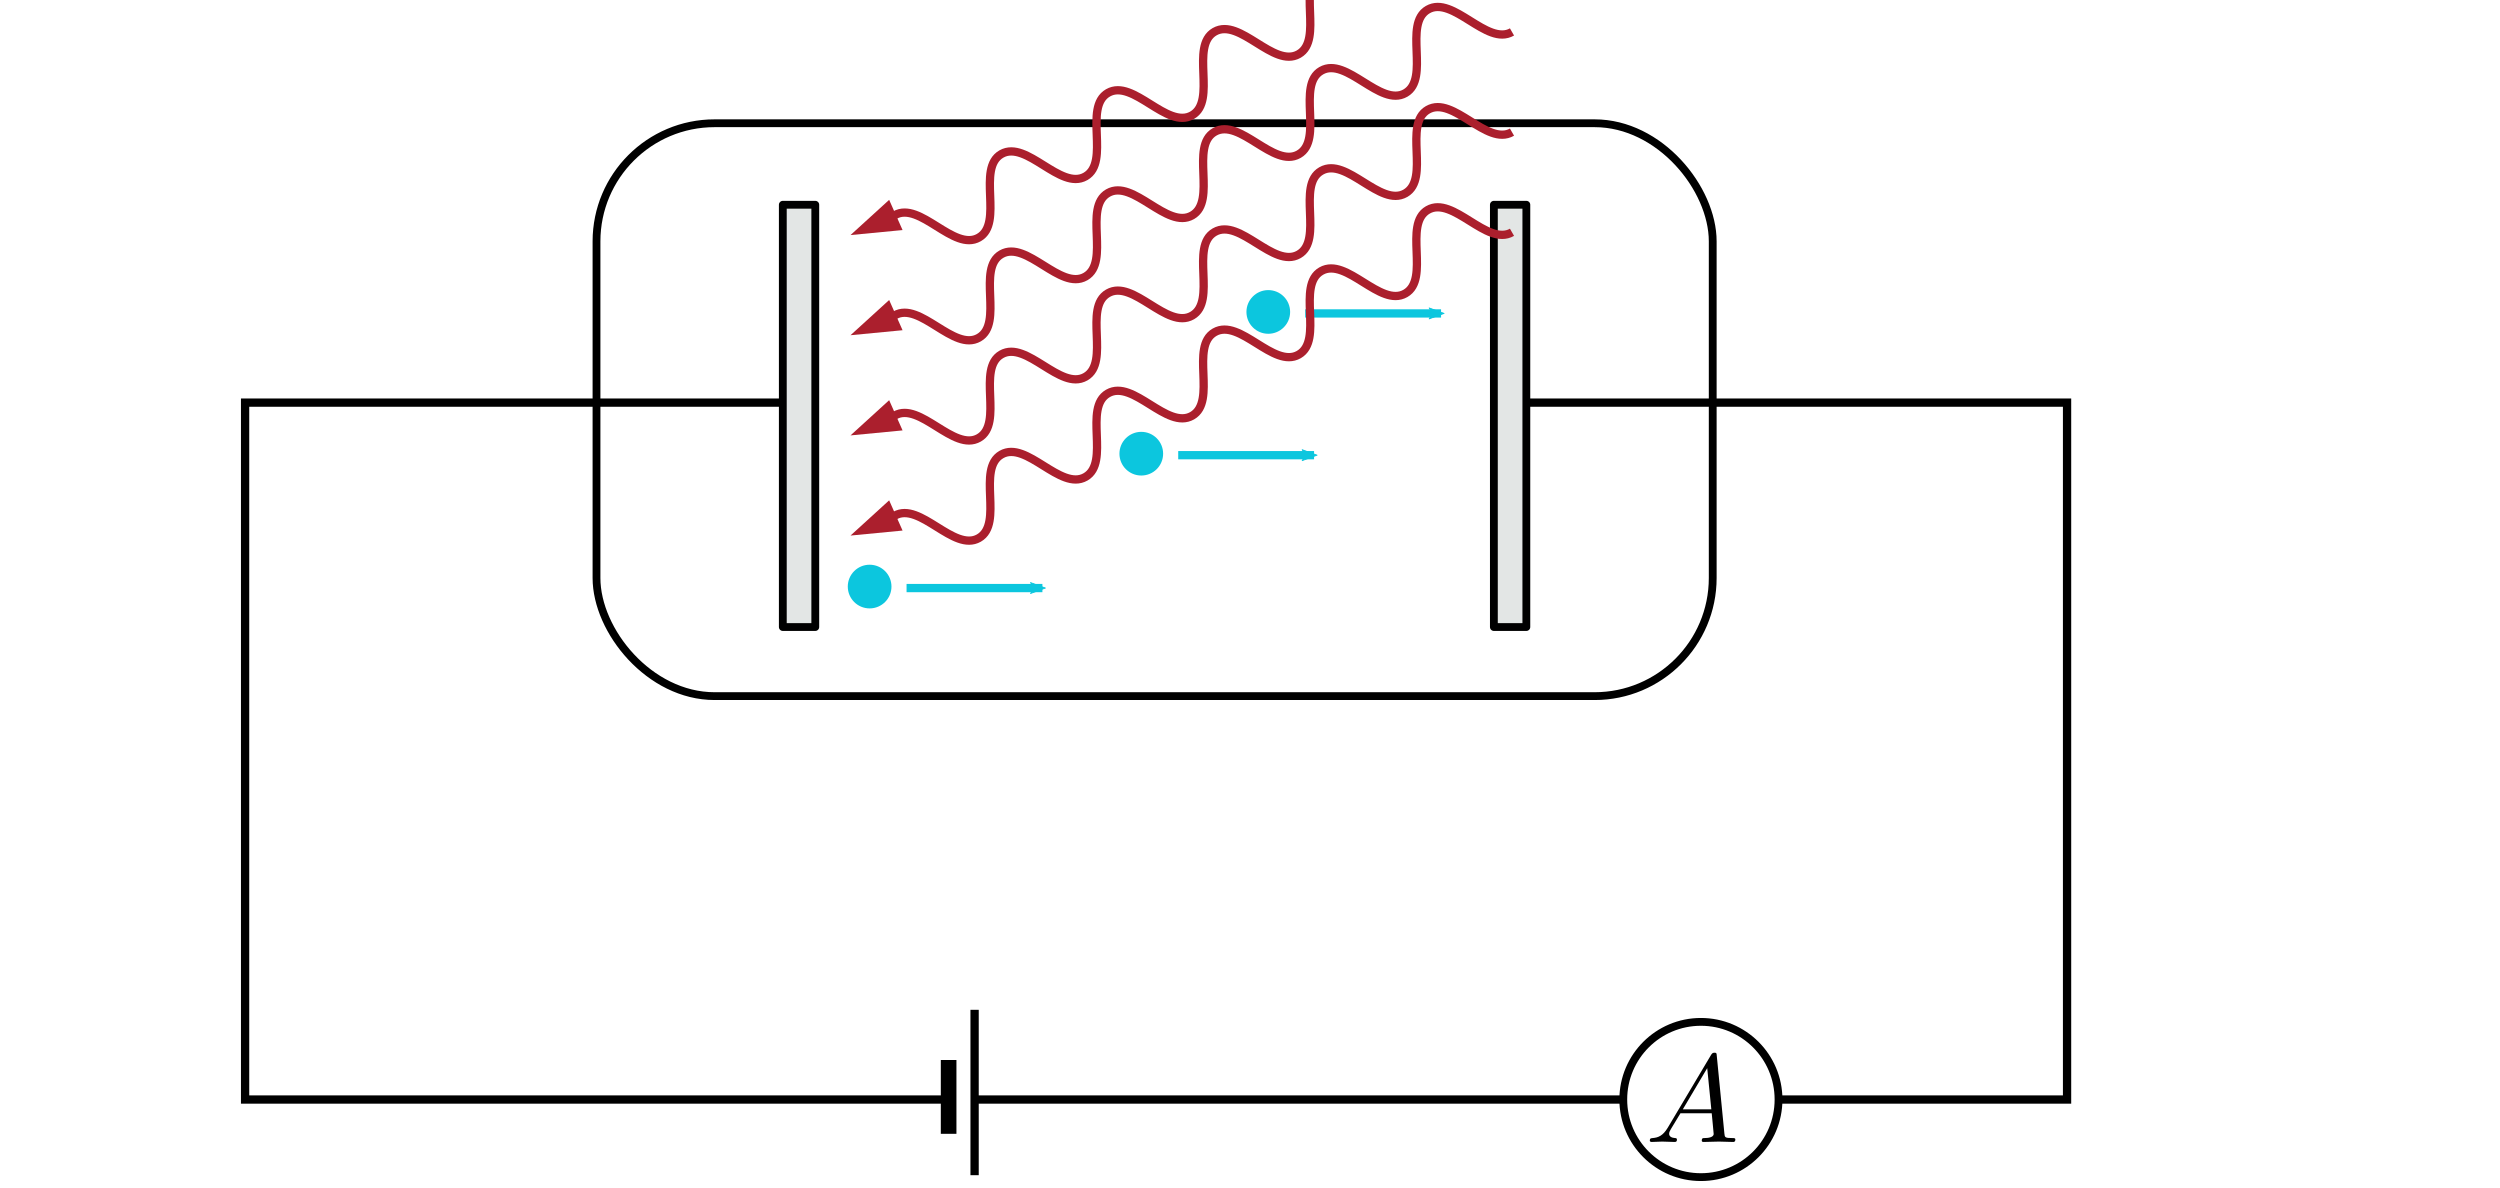 <?xml version="1.0" encoding="UTF-8" standalone="no"?>
<!-- Created with Inkscape (http://www.inkscape.org/) -->

<svg
   xmlns:ns0="http://www.iki.fi/pav/software/textext/"
   xmlns:dc="http://purl.org/dc/elements/1.1/"
   xmlns:cc="http://creativecommons.org/ns#"
   xmlns:rdf="http://www.w3.org/1999/02/22-rdf-syntax-ns#"
   xmlns:svg="http://www.w3.org/2000/svg"
   xmlns="http://www.w3.org/2000/svg"
   xmlns:sodipodi="http://sodipodi.sourceforge.net/DTD/sodipodi-0.dtd"
   xmlns:inkscape="http://www.inkscape.org/namespaces/inkscape"
   width="8cm"
   height="3.8cm"
   viewBox="0 0 80 38"
   version="1.1"
   id="svg8"
   inkscape:version="0.92.3 (2405546, 2018-03-11)"
   sodipodi:docname="photoelectric.svg">
  <sodipodi:namedview
     id="base"
     pagecolor="#ffffff"
     bordercolor="#666666"
     borderopacity="1.0"
     inkscape:pageopacity="0.0"
     inkscape:pageshadow="2"
     inkscape:zoom="2.8"
     inkscape:cx="94.342303"
     inkscape:cy="85.359848"
     inkscape:document-units="mm"
     inkscape:current-layer="layer1"
     showgrid="false"
     units="cm"
     inkscape:window-width="1853"
     inkscape:window-height="1025"
     inkscape:window-x="67"
     inkscape:window-y="27"
     inkscape:window-maximized="1"
     inkscape:snap-global="false"
     showguides="true">
    <inkscape:grid
       id="grid6583"
       type="xygrid" />
  </sodipodi:namedview>
  <defs
     id="defs2">
    <marker
       inkscape:stockid="Arrow2Mend"
       orient="auto"
       refY="0.0"
       refX="0.0"
       id="Arrow2Mend"
       style="overflow:visible;"
       inkscape:isstock="true">
      <path
         id="path6739"
         style="fill-rule:evenodd;stroke-width:0.625;stroke-linejoin:round;stroke:#0cc6de;stroke-opacity:1;fill:#0cc6de;fill-opacity:1"
         d="M 8.719,4.034 L -2.207,0.016 L 8.719,-4.002 C 6.973,-1.63 6.983,1.616 8.719,4.034 z "
         transform="scale(0.6) rotate(180) translate(0,0)" />
    </marker>
    <marker
       inkscape:stockid="Arrow1Sstart"
       orient="auto"
       refY="0.0"
       refX="0.0"
       id="Arrow1Sstart"
       style="overflow:visible"
       inkscape:isstock="true">
      <path
         id="path6724"
         d="M 0.0,0.0 L 5.0,-5.0 L -12.5,0.0 L 5.0,5.0 L 0.0,0.0 z "
         style="fill-rule:evenodd;stroke:#0cc6de;stroke-width:1pt;stroke-opacity:1;fill:#0cc6de;fill-opacity:1"
         transform="scale(0.2) translate(6,0)" />
    </marker>
    <marker
       inkscape:stockid="Arrow1Lend"
       orient="auto"
       refY="0.0"
       refX="0.0"
       id="Arrow1Lend"
       style="overflow:visible;"
       inkscape:isstock="true">
      <path
         id="path6715"
         d="M 0.0,0.0 L 5.0,-5.0 L -12.5,0.0 L 5.0,5.0 L 0.0,0.0 z "
         style="fill-rule:evenodd;stroke:#0cc6de;stroke-width:1pt;stroke-opacity:1;fill:#0cc6de;fill-opacity:1"
         transform="scale(0.8) rotate(180) translate(12.5,0)" />
    </marker>
  </defs>
  <g
     transform="translate(0,-259)"
     id="layer1"
     inkscape:groupmode="layer"
     inkscape:label="Layer 1">
    <g
       transform="translate(12.757,-8.788)"
       id="g7158">
      <circle
         r="0.699"
         cy="277.77"
         cx="27.828"
         id="circle7154"
         style="opacity:1;vector-effect:none;fill:#0cc6de;fill-opacity:1;stroke:none;stroke-width:0.265;stroke-linecap:butt;stroke-linejoin:round;stroke-miterlimit:4;stroke-dasharray:none;stroke-dashoffset:0;stroke-opacity:1" />
      <path
         inkscape:connector-curvature="0"
         id="path7156"
         d="m 29.01,277.818 h 4.347"
         style="fill:none;stroke:#0cc6de;stroke-width:0.265px;stroke-linecap:butt;stroke-linejoin:miter;stroke-opacity:1;marker-end:url(#Arrow2Mend)" />
    </g>
    <rect
       ry="3.78"
       y="262.944"
       x="19.088"
       height="18.332"
       width="35.719"
       id="rect6575"
       style="opacity:1;vector-effect:none;fill:none;fill-opacity:1;stroke:#000000;stroke-width:0.25;stroke-linecap:butt;stroke-linejoin:round;stroke-miterlimit:10;stroke-dasharray:none;stroke-dashoffset:0;stroke-opacity:1" />
    <path
       sodipodi:nodetypes="ccscsccsscc"
       inkscape:connector-curvature="0"
       id="path39"
       d="m 3.691,332.724 c 0,0 3.591,0.095 6.993,-1.228 3.402,-1.323 5.008,-14.93 9.166,-15.686 4.158,-0.756 4.347,12.473 7.938,14.552 3.591,2.079 3.591,-5.481 5.67,-5.481 2.079,0 1.89,3.213 5.67,3.402 3.78,0.189 4.158,-16.631 8.504,-16.82 4.347,-0.189 2.646,15.308 7.371,17.387 4.725,2.079 4.725,-4.914 7.371,-5.103 2.646,-0.189 3.733,8.504 8.457,8.693 4.725,0.189 6.048,0.236 6.048,0.236"
       style="fill:#0cc6de;fill-rule:evenodd;stroke:#002f5f;stroke-width:0.265px;stroke-linecap:butt;stroke-linejoin:miter;stroke-opacity:1" />
    <path
       inkscape:connector-curvature="0"
       id="path35"
       d="M 13.423,306.491 V 337.674"
       style="fill:none;fill-rule:evenodd;stroke:#000000;stroke-width:0.223px;stroke-linecap:butt;stroke-linejoin:miter;stroke-opacity:1" />
    <path
       inkscape:connector-curvature="0"
       id="path33"
       d="M 2.273,332.76 H 78.246"
       style="fill:none;fill-rule:evenodd;stroke:#000000;stroke-width:0.276px;stroke-linecap:butt;stroke-linejoin:miter;stroke-opacity:1" />
    <g
       id="g674"
       transform="matrix(0.4,0,0,-0.4,-13.949,619.673)"
       xml:space="preserve"
       stroke-miterlimit="10.433"
       font-style="normal"
       font-variant="normal"
       font-weight="normal"
       font-stretch="normal"
       font-size-adjust="none"
       letter-spacing="normal"
       word-spacing="normal"
       ns0:text="$x$"
       ns0:preamble="/home/phyps/Dropbox/Talks/1710 Bristol Colloquium teleportation/preamble.tex"
       style="font-style:normal;font-variant:normal;font-weight:normal;font-stretch:normal;letter-spacing:normal;word-spacing:normal;text-anchor:start;fill:none;fill-opacity:1;fill-rule:evenodd;stroke:#000000;stroke-linecap:butt;stroke-linejoin:miter;stroke-miterlimit:10.433;stroke-dasharray:none;stroke-dashoffset:0;stroke-opacity:1">
<path
   style="fill:#000000;stroke-width:0"
   inkscape:connector-curvature="0"
   d="m 226.76,710.12 0.01,0.03 0.01,0.03 v 0.03 l 0.01,0.04 0.01,0.04 0.02,0.04 0.01,0.04 0.01,0.05 0.02,0.04 0.02,0.05 0.02,0.05 0.02,0.05 0.02,0.05 0.02,0.05 0.03,0.05 0.03,0.05 0.03,0.05 0.03,0.04 0.03,0.05 0.04,0.04 0.03,0.05 0.04,0.04 0.05,0.04 0.04,0.03 0.05,0.03 0.04,0.03 0.03,0.01 0.03,0.02 0.02,0.01 0.03,0.01 0.03,0.01 h 0.03 l 0.02,0.01 0.03,0.01 h 0.03 0.04 l 0.03,0.01 h 0.03 c 0.05,0 0.29,0 0.5,-0.13 -0.28,-0.05 -0.48,-0.3 -0.48,-0.54 0,-0.16 0.11,-0.35 0.38,-0.35 0.22,0 0.54,0.18 0.54,0.58 0,0.52 -0.59,0.66 -0.93,0.66 -0.58,0 -0.93,-0.53 -1.05,-0.76 -0.25,0.66 -0.78,0.76 -1.07,0.76 -1.04,0 -1.61,-1.29 -1.61,-1.53 0,-0.1 0.1,-0.1 0.12,-0.1 0.08,0 0.11,0.02 0.13,0.11 0.34,1.05 1,1.3 1.34,1.3 0.18,0 0.53,-0.09 0.53,-0.67 0,-0.31 -0.16,-0.97 -0.53,-2.36 -0.16,-0.62 -0.51,-1.04 -0.95,-1.04 -0.06,0 -0.29,0 -0.5,0.13 0.25,0.05 0.47,0.26 0.47,0.54 0,0.27 -0.22,0.35 -0.37,0.35 -0.3,0 -0.55,-0.26 -0.55,-0.58 0,-0.46 0.5,-0.65 0.94,-0.65 0.66,0 1.02,0.69 1.05,0.75 0.11,-0.37 0.47,-0.75 1.07,-0.75 1.03,0 1.6,1.28 1.6,1.53 0,0.1 -0.09,0.1 -0.12,0.1 -0.09,0 -0.11,-0.05 -0.13,-0.11 -0.33,-1.07 -1.01,-1.31 -1.33,-1.31 -0.39,0 -0.55,0.32 -0.55,0.66 0,0.22 0.06,0.44 0.17,0.87 z"
   id="path672" />
</g>    <path
       id="path2850"
       d="m 37.756,304.084 0.016,-0.104 0.272,-1.08 c 0.036,-0.14 0.044,-0.152 0.216,-0.152 h 0.384 c 0.328,0 0.54,0.108 0.54,0.38 0,0.156 -0.08,0.496 -0.236,0.64 -0.196,0.18 -0.436,0.212 -0.612,0.212 h -0.564 l -0.016,0.104 h 0.68 c 0.568,0 1.12,-0.416 1.12,-0.86 0,-0.304 -0.264,-0.6 -0.784,-0.6 h -1.292 c -0.076,0 -0.12,0 -0.12,0.076 0,0.048 0.036,0.048 0.116,0.048 0.052,0 0.12,0.004 0.168,0.008 0.064,0.008 0.088,0.02 0.088,0.064 0,0.016 -0.004,0.028 -0.016,0.076 l -0.532,2.132 c -0.04,0.156 -0.048,0.188 -0.364,0.188 -0.068,0 -0.112,0 -0.112,0.076 0,0.048 0.048,0.048 0.06,0.048 0.112,0 0.396,-0.016 0.508,-0.016 0.084,0 0.172,0.004 0.252,0.004 0.088,0 0.176,0.012 0.26,0.012 0.028,0 0.08,0 0.08,-0.08 0,-0.044 -0.036,-0.044 -0.112,-0.044 -0.144,0 -0.26,0 -0.26,-0.072 0,-0.024 0.008,-0.044 0.016,-0.068 z"
       inkscape:connector-curvature="0"
       style="font-style:normal;font-variant:normal;font-weight:normal;font-stretch:normal;letter-spacing:normal;word-spacing:normal;text-anchor:start;fill:#000000;fill-opacity:1;fill-rule:evenodd;stroke:#000000;stroke-width:0;stroke-linecap:butt;stroke-linejoin:miter;stroke-miterlimit:10.433;stroke-dasharray:none;stroke-dashoffset:0;stroke-opacity:1" />
    <path
       id="path2852"
       d="m 40.98,306.292 v -0.004 0 0 -0.004 0 0 -0.004 0 0 l -0.004,-0.004 v 0 -0.004 0 l -0.004,-0.004 v 0 l -0.004,-0.004 v -0.004 h -0.004 v -0.004 h -0.004 v -0.004 0 h -0.004 v -0.004 0 l -0.004,-0.004 v 0 l -0.004,-0.004 v 0 l -0.004,-0.004 v 0 l -0.004,-0.004 v -0.004 h -0.004 l -0.004,-0.004 v -0.004 h -0.004 l -0.004,-0.004 v -0.004 h -0.004 l -0.004,-0.004 -0.004,-0.004 c -0.496,-0.5 -0.624,-1.252 -0.624,-1.86 0,-0.692 0.152,-1.384 0.64,-1.88 0.052,-0.048 0.052,-0.056 0.052,-0.068 0,-0.028 -0.016,-0.04 -0.04,-0.04 -0.04,0 -0.396,0.272 -0.632,0.776 -0.204,0.436 -0.252,0.88 -0.252,1.212 0,0.312 0.044,0.792 0.264,1.24 0.24,0.488 0.58,0.748 0.62,0.748 0.024,0 0.04,-0.012 0.04,-0.04 z"
       inkscape:connector-curvature="0"
       style="font-style:normal;font-variant:normal;font-weight:normal;font-stretch:normal;letter-spacing:normal;word-spacing:normal;text-anchor:start;fill:#000000;fill-opacity:1;fill-rule:evenodd;stroke:#000000;stroke-width:0;stroke-linecap:butt;stroke-linejoin:miter;stroke-miterlimit:10.433;stroke-dasharray:none;stroke-dashoffset:0;stroke-opacity:1" />
    <path
       id="path2854"
       d="m 43.84,304.424 h 0.012 0.012 0.012 0.008 0.004 0.008 l 0.004,-0.004 h 0.008 0.004 0.008 l 0.004,-0.004 h 0.004 0.008 l 0.004,-0.004 0.004,-0.004 h 0.004 l 0.004,-0.004 0.004,-0.004 h 0.004 l 0.004,-0.004 0.004,-0.004 v -0.004 0 l 0.004,-0.004 v -0.004 0 -0.004 l 0.004,-0.004 v 0 -0.004 -0.004 -0.004 0 l 0.004,-0.004 v -0.004 -0.004 -0.004 c 0,-0.08 -0.072,-0.08 -0.14,-0.08 h -2.16 c -0.068,0 -0.14,0 -0.14,0.08 0,0.08 0.072,0.08 0.14,0.08 z"
       inkscape:connector-curvature="0"
       style="font-style:normal;font-variant:normal;font-weight:normal;font-stretch:normal;letter-spacing:normal;word-spacing:normal;text-anchor:start;fill:#000000;fill-opacity:1;fill-rule:evenodd;stroke:#000000;stroke-width:0;stroke-linecap:butt;stroke-linejoin:miter;stroke-miterlimit:10.433;stroke-dasharray:none;stroke-dashoffset:0;stroke-opacity:1" />
    <path
       id="path2856"
       d="m 46.336,304.124 -0.02,-0.024 -0.02,-0.024 -0.016,-0.02 -0.016,-0.024 -0.016,-0.02 -0.016,-0.02 -0.016,-0.016 -0.012,-0.016 -0.016,-0.02 -0.012,-0.016 -0.012,-0.012 -0.012,-0.016 -0.012,-0.012 -0.012,-0.012 -0.008,-0.012 -0.012,-0.012 -0.008,-0.012 -0.012,-0.012 -0.008,-0.008 -0.012,-0.012 -0.016,-0.02 -0.02,-0.016 -0.02,-0.02 -0.02,-0.016 -0.02,-0.016 -0.012,-0.012 -0.012,-0.008 c -0.22,-0.18 -0.444,-0.252 -0.648,-0.252 -0.468,0 -0.772,0.44 -0.772,0.904 h 0.088 c 0,-0.388 0.268,-0.712 0.62,-0.712 0.232,0 0.412,0.168 0.492,0.252 0.1,0.104 0.192,0.228 0.436,0.544 v 0 c -0.164,0.284 -0.46,0.688 -0.908,0.688 -0.424,0 -0.64,-0.416 -0.64,-0.772 h -0.088 c 0,0.456 0.296,0.896 0.756,0.896 0.456,0 0.788,-0.36 0.984,-0.676 0.216,0.268 0.264,0.328 0.388,0.428 0.224,0.176 0.448,0.248 0.648,0.248 0.468,0 0.772,-0.436 0.772,-0.9 h -0.088 c 0,0.388 -0.268,0.712 -0.62,0.712 -0.232,0 -0.408,-0.168 -0.492,-0.252 -0.1,-0.108 -0.192,-0.232 -0.436,-0.544 v 0 c 0.164,-0.288 0.46,-0.688 0.908,-0.688 0.424,0 0.64,0.416 0.64,0.772 h 0.088 c 0,-0.456 -0.296,-0.9 -0.756,-0.9 -0.456,0 -0.788,0.364 -0.984,0.68 z"
       inkscape:connector-curvature="0"
       style="font-style:normal;font-variant:normal;font-weight:normal;font-stretch:normal;letter-spacing:normal;word-spacing:normal;text-anchor:start;fill:#000000;fill-opacity:1;fill-rule:evenodd;stroke:#000000;stroke-width:0;stroke-linecap:butt;stroke-linejoin:miter;stroke-miterlimit:10.433;stroke-dasharray:none;stroke-dashoffset:0;stroke-opacity:1" />
    <path
       id="path2858"
       d="m 52.096,302.976 0.008,-0.004 h 0.004 0.004 l 0.004,-0.004 h 0.004 l 0.004,-0.004 v 0 l 0.004,-0.004 h 0.004 l 0.004,-0.004 0.004,-0.004 v 0 l 0.004,-0.004 h 0.004 v -0.004 l 0.004,-0.004 h 0.004 v -0.004 l 0.004,-0.004 v 0 l 0.004,-0.004 v -0.004 -0.004 l 0.004,-0.004 v 0 -0.004 -0.004 l 0.004,-0.004 v -0.004 -0.004 -0.004 c 0,-0.044 -0.032,-0.08 -0.08,-0.08 -0.02,0 -0.056,0.016 -0.072,0.024 l -2.208,1.036 c -0.068,0.032 -0.08,0.06 -0.08,0.092 0,0.036 0.024,0.064 0.08,0.088 l 2.208,1.032 c 0.052,0.028 0.06,0.028 0.072,0.028 0.044,0 0.08,-0.036 0.08,-0.08 0,-0.036 -0.016,-0.06 -0.084,-0.092 l -2.088,-0.976 z"
       inkscape:connector-curvature="0"
       style="font-style:normal;font-variant:normal;font-weight:normal;font-stretch:normal;letter-spacing:normal;word-spacing:normal;text-anchor:start;fill:#000000;fill-opacity:1;fill-rule:evenodd;stroke:#000000;stroke-width:0;stroke-linecap:butt;stroke-linejoin:miter;stroke-miterlimit:10.433;stroke-dasharray:none;stroke-dashoffset:0;stroke-opacity:1" />
    <path
       id="path2860"
       d="m 52.032,305.884 h 0.012 0.012 l 0.012,-0.004 h 0.008 0.004 0.008 0.004 0.008 0.004 l 0.008,-0.004 h 0.004 0.004 l 0.008,-0.004 h 0.004 l 0.004,-0.004 0.004,-0.004 h 0.004 l 0.004,-0.004 0.004,-0.004 0.004,-0.004 0.004,-0.004 v 0 -0.004 h 0.004 v -0.004 -0.004 h 0.004 v -0.004 -0.004 0 -0.004 -0.004 l 0.004,-0.004 v -0.004 0 -0.004 -0.004 c 0,-0.08 -0.084,-0.08 -0.144,-0.08 h -2.152 c -0.06,0 -0.144,0 -0.144,0.08 0,0.08 0.072,0.08 0.14,0.08 z"
       inkscape:connector-curvature="0"
       style="font-style:normal;font-variant:normal;font-weight:normal;font-stretch:normal;letter-spacing:normal;word-spacing:normal;text-anchor:start;fill:#000000;fill-opacity:1;fill-rule:evenodd;stroke:#000000;stroke-width:0;stroke-linecap:butt;stroke-linejoin:miter;stroke-miterlimit:10.433;stroke-dasharray:none;stroke-dashoffset:0;stroke-opacity:1" />
    <path
       id="path2862"
       d="m 54.94,304.14 0.004,-0.012 0.004,-0.012 v -0.012 l 0.004,-0.016 0.004,-0.016 0.008,-0.016 0.004,-0.016 0.004,-0.02 0.008,-0.016 0.008,-0.02 0.008,-0.02 0.008,-0.02 0.008,-0.02 0.008,-0.02 0.012,-0.02 0.012,-0.02 0.012,-0.02 0.012,-0.016 0.012,-0.02 0.016,-0.016 0.012,-0.02 0.016,-0.016 0.016,-0.016 0.02,-0.012 0.02,-0.012 0.016,-0.012 0.012,-0.004 0.008,-0.008 0.012,-0.004 0.012,-0.004 0.012,-0.004 h 0.008 l 0.012,-0.004 0.012,-0.004 h 0.012 0.012 l 0.016,-0.004 h 0.012 c 0.02,0 0.116,0 0.2,0.052 -0.112,0.02 -0.192,0.12 -0.192,0.216 0,0.064 0.044,0.14 0.152,0.14 0.088,0 0.216,-0.072 0.216,-0.232 0,-0.208 -0.236,-0.264 -0.372,-0.264 -0.232,0 -0.372,0.212 -0.42,0.304 -0.1,-0.264 -0.316,-0.304 -0.428,-0.304 -0.416,0 -0.644,0.516 -0.644,0.612 0,0.04 0.04,0.04 0.048,0.04 0.032,0 0.044,-0.008 0.052,-0.044 0.136,-0.42 0.4,-0.52 0.536,-0.52 0.072,0 0.212,0.036 0.212,0.268 0,0.124 -0.068,0.388 -0.212,0.944 -0.064,0.248 -0.204,0.416 -0.38,0.416 -0.024,0 -0.116,0 -0.2,-0.052 0.1,-0.02 0.188,-0.104 0.188,-0.216 0,-0.108 -0.088,-0.14 -0.148,-0.14 -0.12,0 -0.22,0.104 -0.22,0.232 0,0.184 0.2,0.26 0.376,0.26 0.264,0 0.408,-0.276 0.42,-0.3 0.044,0.148 0.188,0.3 0.428,0.3 0.412,0 0.64,-0.512 0.64,-0.612 0,-0.04 -0.036,-0.04 -0.048,-0.04 -0.036,0 -0.044,0.02 -0.052,0.044 -0.132,0.428 -0.404,0.524 -0.532,0.524 -0.156,0 -0.22,-0.128 -0.22,-0.264 0,-0.088 0.024,-0.176 0.068,-0.348 z"
       inkscape:connector-curvature="0"
       style="font-style:normal;font-variant:normal;font-weight:normal;font-stretch:normal;letter-spacing:normal;word-spacing:normal;text-anchor:start;fill:#000000;fill-opacity:1;fill-rule:evenodd;stroke:#000000;stroke-width:0;stroke-linecap:butt;stroke-linejoin:miter;stroke-miterlimit:10.433;stroke-dasharray:none;stroke-dashoffset:0;stroke-opacity:1" />
    <path
       id="path2864"
       d="m 59.684,302.976 0.008,-0.004 h 0.004 0.004 l 0.004,-0.004 h 0.004 l 0.004,-0.004 h 0.004 l 0.004,-0.004 h 0.004 v -0.004 l 0.004,-0.004 h 0.004 l 0.004,-0.004 v 0 l 0.004,-0.004 0.004,-0.004 v 0 l 0.004,-0.004 v -0.004 h 0.004 v -0.004 l 0.004,-0.004 v -0.004 -0.004 0 l 0.004,-0.004 v -0.004 -0.004 -0.004 -0.004 -0.004 c 0,-0.044 -0.032,-0.08 -0.08,-0.08 -0.02,0 -0.056,0.016 -0.072,0.024 l -2.204,1.036 c -0.068,0.032 -0.08,0.06 -0.08,0.092 0,0.036 0.024,0.064 0.08,0.088 l 2.204,1.032 c 0.052,0.028 0.06,0.028 0.072,0.028 0.044,0 0.08,-0.036 0.08,-0.08 0,-0.036 -0.016,-0.06 -0.084,-0.092 l -2.084,-0.976 z"
       inkscape:connector-curvature="0"
       style="font-style:normal;font-variant:normal;font-weight:normal;font-stretch:normal;letter-spacing:normal;word-spacing:normal;text-anchor:start;fill:#000000;fill-opacity:1;fill-rule:evenodd;stroke:#000000;stroke-width:0;stroke-linecap:butt;stroke-linejoin:miter;stroke-miterlimit:10.433;stroke-dasharray:none;stroke-dashoffset:0;stroke-opacity:1" />
    <path
       id="path2866"
       d="m 59.62,305.884 h 0.016 0.012 l 0.012,-0.004 h 0.004 0.008 0.004 0.008 0.004 0.008 l 0.004,-0.004 h 0.008 0.004 l 0.004,-0.004 h 0.004 l 0.008,-0.004 0.004,-0.004 h 0.004 l 0.004,-0.004 0.004,-0.004 v -0.004 l 0.004,-0.004 h 0.004 v -0.004 0 l 0.004,-0.004 v -0.004 0 -0.004 -0.004 h 0.004 v -0.004 -0.004 -0.004 -0.004 0 -0.004 -0.004 c 0,-0.08 -0.084,-0.08 -0.144,-0.08 h -2.148 c -0.06,0 -0.144,0 -0.144,0.08 0,0.08 0.072,0.08 0.14,0.08 z"
       inkscape:connector-curvature="0"
       style="font-style:normal;font-variant:normal;font-weight:normal;font-stretch:normal;letter-spacing:normal;word-spacing:normal;text-anchor:start;fill:#000000;fill-opacity:1;fill-rule:evenodd;stroke:#000000;stroke-width:0;stroke-linecap:butt;stroke-linejoin:miter;stroke-miterlimit:10.433;stroke-dasharray:none;stroke-dashoffset:0;stroke-opacity:1" />
    <path
       id="path2868"
       d="m 63.228,304.26 -0.02,-0.024 -0.02,-0.024 -0.016,-0.02 -0.02,-0.024 -0.016,-0.02 -0.016,-0.02 -0.012,-0.016 -0.016,-0.016 -0.012,-0.02 -0.012,-0.016 -0.016,-0.012 -0.008,-0.016 -0.012,-0.012 -0.012,-0.012 -0.012,-0.012 -0.008,-0.012 -0.012,-0.012 -0.008,-0.012 -0.012,-0.008 -0.008,-0.012 -0.02,-0.02 -0.02,-0.016 -0.016,-0.02 -0.02,-0.016 -0.024,-0.016 -0.008,-0.012 -0.012,-0.008 c -0.224,-0.18 -0.448,-0.252 -0.652,-0.252 -0.464,0 -0.768,0.44 -0.768,0.904 h 0.088 c 0,-0.388 0.268,-0.712 0.616,-0.712 0.232,0 0.412,0.168 0.496,0.252 0.1,0.104 0.192,0.228 0.436,0.544 v 0 c -0.164,0.284 -0.46,0.688 -0.912,0.688 -0.42,0 -0.636,-0.416 -0.636,-0.772 h -0.088 c 0,0.456 0.296,0.896 0.752,0.896 0.46,0 0.792,-0.36 0.988,-0.676 0.212,0.268 0.26,0.328 0.384,0.428 0.224,0.18 0.448,0.248 0.652,0.248 0.468,0 0.768,-0.436 0.768,-0.9 h -0.084 c 0,0.388 -0.268,0.712 -0.62,0.712 -0.232,0 -0.412,-0.168 -0.496,-0.252 -0.1,-0.108 -0.192,-0.228 -0.432,-0.544 v 0 c 0.16,-0.288 0.456,-0.688 0.908,-0.688 0.424,0 0.64,0.416 0.64,0.772 h 0.084 c 0,-0.456 -0.292,-0.9 -0.752,-0.9 -0.46,0 -0.792,0.364 -0.984,0.68 z"
       inkscape:connector-curvature="0"
       style="font-style:normal;font-variant:normal;font-weight:normal;font-stretch:normal;letter-spacing:normal;word-spacing:normal;text-anchor:start;fill:#000000;fill-opacity:1;fill-rule:evenodd;stroke:#000000;stroke-width:0;stroke-linecap:butt;stroke-linejoin:miter;stroke-miterlimit:10.433;stroke-dasharray:none;stroke-dashoffset:0;stroke-opacity:1" />
    <path
       id="path2870"
       d="m 65.996,305.332 -0.004,-0.024 v -0.02 -0.024 l -0.004,-0.024 v -0.02 l -0.004,-0.02 -0.004,-0.024 -0.004,-0.016 -0.004,-0.02 -0.004,-0.02 -0.008,-0.016 -0.004,-0.016 -0.008,-0.016 -0.008,-0.016 -0.008,-0.016 -0.008,-0.012 -0.008,-0.016 -0.008,-0.012 -0.012,-0.008 -0.008,-0.012 -0.012,-0.012 -0.008,-0.008 -0.012,-0.008 -0.012,-0.008 -0.012,-0.004 -0.012,-0.008 -0.012,-0.004 -0.012,-0.004 -0.016,-0.004 h -0.012 l -0.016,-0.004 h -0.012 c -0.132,0 -0.212,0.1 -0.212,0.212 0,0.108 0.08,0.212 0.212,0.212 0.048,0 0.1,-0.016 0.14,-0.052 0.012,-0.008 0.016,-0.012 0.02,-0.012 0.004,0 0.008,0.004 0.008,0.056 0,0.296 -0.14,0.536 -0.272,0.664 -0.044,0.044 -0.044,0.052 -0.044,0.064 0,0.028 0.02,0.044 0.04,0.044 0.044,0 0.364,-0.304 0.364,-0.772 z"
       inkscape:connector-curvature="0"
       style="font-style:normal;font-variant:normal;font-weight:normal;font-stretch:normal;letter-spacing:normal;word-spacing:normal;text-anchor:start;fill:#000000;fill-opacity:1;fill-rule:evenodd;stroke:#000000;stroke-width:0;stroke-linecap:butt;stroke-linejoin:miter;stroke-miterlimit:10.433;stroke-dasharray:none;stroke-dashoffset:0;stroke-opacity:1" />
    <path
       id="path2872"
       d="m 67.78,303.748 h 0.372 c 0.08,0 0.12,0 0.12,-0.08 0,-0.044 -0.04,-0.044 -0.112,-0.044 h -0.348 c 0.144,-0.564 0.16,-0.644 0.16,-0.668 0,-0.064 -0.044,-0.104 -0.112,-0.104 -0.012,0 -0.124,0.004 -0.16,0.14 l -0.156,0.632 h -0.376 c -0.08,0 -0.12,0 -0.12,0.076 0,0.048 0.032,0.048 0.112,0.048 h 0.352 c -0.288,1.128 -0.304,1.196 -0.304,1.268 0,0.216 0.152,0.364 0.368,0.364 0.408,0 0.632,-0.58 0.632,-0.612 0,-0.04 -0.032,-0.04 -0.048,-0.04 -0.036,0 -0.04,0.016 -0.06,0.056 -0.168,0.416 -0.38,0.512 -0.516,0.512 -0.084,0 -0.124,-0.052 -0.124,-0.184 0,-0.096 0.008,-0.124 0.024,-0.192 z"
       inkscape:connector-curvature="0"
       style="font-style:normal;font-variant:normal;font-weight:normal;font-stretch:normal;letter-spacing:normal;word-spacing:normal;text-anchor:start;fill:#000000;fill-opacity:1;fill-rule:evenodd;stroke:#000000;stroke-width:0;stroke-linecap:butt;stroke-linejoin:miter;stroke-miterlimit:10.433;stroke-dasharray:none;stroke-dashoffset:0;stroke-opacity:1" />
    <path
       id="path2874"
       d="m 69.836,305.048 v -0.056 -0.056 l -0.004,-0.052 v -0.048 l -0.008,-0.052 -0.004,-0.048 -0.008,-0.044 -0.008,-0.044 -0.012,-0.044 -0.012,-0.044 -0.012,-0.04 -0.016,-0.04 -0.016,-0.04 -0.02,-0.036 -0.02,-0.04 -0.012,-0.016 -0.012,-0.02 c -0.084,-0.128 -0.26,-0.24 -0.484,-0.24 v 0.08 c 0.152,0 0.296,0.092 0.348,0.252 0.044,0.152 0.048,0.352 0.048,0.592 0,0.208 0,0.412 -0.036,0.588 -0.056,0.252 -0.248,0.312 -0.36,0.312 v 0 c -0.128,0 -0.296,-0.072 -0.356,-0.304 -0.036,-0.16 -0.036,-0.388 -0.036,-0.596 0,-0.204 0,-0.416 0.04,-0.568 0.06,-0.22 0.24,-0.276 0.352,-0.276 v -0.08 c -0.648,0 -0.648,0.76 -0.648,0.96 0,0.2 0,0.944 0.648,0.944 0.648,0 0.648,-0.744 0.648,-0.944 z"
       inkscape:connector-curvature="0"
       style="font-style:normal;font-variant:normal;font-weight:normal;font-stretch:normal;letter-spacing:normal;word-spacing:normal;text-anchor:start;fill:#000000;fill-opacity:1;fill-rule:evenodd;stroke:#000000;stroke-width:0;stroke-linecap:butt;stroke-linejoin:miter;stroke-miterlimit:10.433;stroke-dasharray:none;stroke-dashoffset:0;stroke-opacity:1" />
    <path
       id="path2876"
       d="m 71.336,304.344 v -0.028 -0.032 l -0.004,-0.032 v -0.032 l -0.004,-0.068 -0.004,-0.068 -0.004,-0.072 -0.012,-0.076 -0.008,-0.08 -0.016,-0.08 -0.012,-0.08 -0.02,-0.084 -0.02,-0.084 -0.028,-0.084 -0.028,-0.084 -0.028,-0.084 -0.02,-0.044 -0.016,-0.044 -0.02,-0.04 -0.02,-0.044 c -0.24,-0.488 -0.584,-0.748 -0.624,-0.748 -0.024,0 -0.04,0.016 -0.04,0.04 0,0.012 0,0.02 0.076,0.092 0.392,0.396 0.62,1.028 0.62,1.856 0,0.68 -0.148,1.38 -0.644,1.88 -0.052,0.048 -0.052,0.056 -0.052,0.068 0,0.024 0.016,0.04 0.04,0.04 0.04,0 0.4,-0.272 0.636,-0.776 0.204,-0.436 0.252,-0.876 0.252,-1.212 z"
       inkscape:connector-curvature="0"
       style="font-style:normal;font-variant:normal;font-weight:normal;font-stretch:normal;letter-spacing:normal;word-spacing:normal;text-anchor:start;fill:#000000;fill-opacity:1;fill-rule:evenodd;stroke:#000000;stroke-width:0;stroke-linecap:butt;stroke-linejoin:miter;stroke-miterlimit:10.433;stroke-dasharray:none;stroke-dashoffset:0;stroke-opacity:1" />
    <path
       id="path2878"
       d="m 75.58,304.04 h 0.012 0.012 0.012 l 0.004,-0.004 h 0.008 0.004 0.008 0.004 0.004 l 0.008,-0.004 h 0.004 0.004 l 0.008,-0.004 h 0.004 l 0.004,-0.004 h 0.004 l 0.004,-0.004 0.004,-0.004 0.004,-0.004 0.004,-0.004 0.004,-0.004 v 0 l 0.004,-0.004 v 0 -0.004 -0.004 h 0.004 v -0.004 -0.004 0 l 0.004,-0.004 v -0.004 -0.004 -0.004 0 -0.004 -0.004 c 0,-0.08 -0.076,-0.08 -0.132,-0.08 h -2.388 c -0.056,0 -0.132,0 -0.132,0.08 0,0.08 0.076,0.08 0.136,0.08 z"
       inkscape:connector-curvature="0"
       style="font-style:normal;font-variant:normal;font-weight:normal;font-stretch:normal;letter-spacing:normal;word-spacing:normal;text-anchor:start;fill:#000000;fill-opacity:1;fill-rule:evenodd;stroke:#000000;stroke-width:0;stroke-linecap:butt;stroke-linejoin:miter;stroke-miterlimit:10.433;stroke-dasharray:none;stroke-dashoffset:0;stroke-opacity:1" />
    <path
       id="path2880"
       d="m 75.584,304.808 h 0.004 0.008 0.012 0.008 0.008 0.004 0.008 0.004 0.004 l 0.008,-0.004 h 0.004 0.004 l 0.008,-0.004 h 0.004 l 0.004,-0.004 h 0.004 l 0.004,-0.004 h 0.004 l 0.004,-0.004 0.004,-0.004 0.004,-0.004 v 0 l 0.004,-0.004 v -0.004 h 0.004 v -0.004 0 -0.004 l 0.004,-0.004 v 0 -0.004 -0.004 h 0.004 v -0.004 -0.004 -0.004 -0.004 -0.004 -0.004 c 0,-0.076 -0.076,-0.076 -0.136,-0.076 h -2.38 c -0.06,0 -0.136,0 -0.136,0.076 0,0.08 0.076,0.08 0.132,0.08 z"
       inkscape:connector-curvature="0"
       style="font-style:normal;font-variant:normal;font-weight:normal;font-stretch:normal;letter-spacing:normal;word-spacing:normal;text-anchor:start;fill:#000000;fill-opacity:1;fill-rule:evenodd;stroke:#000000;stroke-width:0;stroke-linecap:butt;stroke-linejoin:miter;stroke-miterlimit:10.433;stroke-dasharray:none;stroke-dashoffset:0;stroke-opacity:1" />
    <path
       id="path2882"
       d="m 78.22,302.796 v -0.004 -0.004 -0.008 -0.004 0 -0.004 -0.004 -0.004 -0.004 -0.004 -0.004 -0.004 0 -0.004 -0.004 0 -0.004 l -0.004,-0.004 v -0.004 -0.004 -0.004 l -0.004,-0.004 v -0.004 0 l -0.004,-0.004 v -0.004 h -0.004 l -0.004,-0.004 h -0.004 v -0.004 h -0.004 v 0 h -0.004 -0.004 v 0 h -0.004 v -0.004 h -0.004 -0.004 v 0 h -0.004 -0.004 -0.004 v 0 h -0.004 -0.004 -0.004 -0.004 -0.004 -0.004 -0.004 -0.004 c -0.248,0.256 -0.596,0.256 -0.724,0.256 v 0.12 c 0.08,0 0.312,0 0.52,-0.1 v 2.056 c 0,0.144 -0.012,0.192 -0.368,0.192 h -0.128 v 0.124 c 0.14,-0.016 0.484,-0.016 0.644,-0.016 0.16,0 0.508,0 0.648,0.016 v -0.124 h -0.128 c -0.36,0 -0.372,-0.044 -0.372,-0.192 z"
       inkscape:connector-curvature="0"
       style="font-style:normal;font-variant:normal;font-weight:normal;font-stretch:normal;letter-spacing:normal;word-spacing:normal;text-anchor:start;fill:#000000;fill-opacity:1;fill-rule:evenodd;stroke:#000000;stroke-width:0;stroke-linecap:butt;stroke-linejoin:miter;stroke-miterlimit:10.433;stroke-dasharray:none;stroke-dashoffset:0;stroke-opacity:1" />
    <g
       transform="translate(0.198,3.704)"
       id="g6579">
      <rect
         style="opacity:1;vector-effect:none;fill:#e3e6e5;fill-opacity:1;stroke:#000000;stroke-width:0.25;stroke-linecap:butt;stroke-linejoin:round;stroke-miterlimit:10;stroke-dasharray:none;stroke-dashoffset:0;stroke-opacity:1"
         id="rect6571"
         width="1.039"
         height="13.513"
         x="24.852"
         y="261.848" />
      <rect
         y="261.848"
         x="47.606"
         height="13.513"
         width="1.039"
         id="rect6573"
         style="opacity:1;vector-effect:none;fill:#e3e6e5;fill-opacity:1;stroke:#000000;stroke-width:0.25;stroke-linecap:butt;stroke-linejoin:round;stroke-miterlimit:10;stroke-dasharray:none;stroke-dashoffset:0;stroke-opacity:1" />
    </g>
    <path
       inkscape:connector-curvature="0"
       id="path6585"
       d="M 24.946,271.884 H 7.843 v 22.301 H 66.146 V 271.884 H 48.948"
       style="fill:none;stroke:#000000;stroke-width:0.265px;stroke-linecap:butt;stroke-linejoin:miter;stroke-opacity:1" />
    <g
       transform="translate(-0.449,5.37)"
       id="g6601">
      <rect
         style="opacity:1;vector-effect:none;fill:#ffffff;fill-opacity:1;stroke:none;stroke-width:0.5;stroke-linecap:butt;stroke-linejoin:round;stroke-miterlimit:10;stroke-dasharray:none;stroke-dashoffset:0;stroke-opacity:1"
         id="rect6595"
         width="0.945"
         height="4.725"
         x="30.675"
         y="286.299"
         ry="0" />
      <g
         id="g6593"
         transform="translate(2.74,-4.347)">
        <path
           inkscape:connector-curvature="0"
           id="path6587"
           d="m 28.065,291.897 v 2.362"
           style="fill:none;stroke:#000000;stroke-width:0.5;stroke-linecap:butt;stroke-linejoin:miter;stroke-opacity:1" />
        <path
           inkscape:connector-curvature="0"
           id="path6589"
           d="m 28.896,290.291 v 5.292"
           style="fill:none;stroke:#000000;stroke-width:0.265px;stroke-linecap:butt;stroke-linejoin:miter;stroke-opacity:1" />
      </g>
    </g>
    <circle
       r="2.484"
       cy="294.184"
       cx="54.429"
       id="path6605"
       style="opacity:1;vector-effect:none;fill:#ffffff;fill-opacity:1;stroke:#000000;stroke-width:0.25;stroke-linecap:butt;stroke-linejoin:round;stroke-miterlimit:10;stroke-dasharray:none;stroke-dashoffset:0;stroke-opacity:1" />
    <g
       id="g6649"
       style="fill-opacity:1;stroke:#000000;stroke-opacity:1"
       ns0:jacobian_sqrt="0.4"
       inkscapeversion="0.92.4"
       ns0:alignment="middle center"
       ns0:scale="2.83464566935"
       ns0:preamble="/home/phyps/Dropbox/Talks/1710 Bristol Colloquium teleportation/preamble.tex"
       ns0:text="$A$"
       ns0:pdfconverter="pdf2svg"
       ns0:texconverter="pdflatex"
       ns0:version="0.11.0"
       transform="matrix(0.4,0,0,0.4,-6.829,241.637)">
      <g
         style="fill-opacity:1;stroke:#000000;stroke-opacity:1"
         id="surface1">
        <g
           id="g6646"
           style="fill:#000000;fill-opacity:1;stroke:#000000;stroke-opacity:1">
          <path
             id="path6644"
             transform="translate(148.712,134.765)"
             d="M 1.781,-1.141 C 1.391,-0.484 1,-0.344 0.562,-0.312 0.438,-0.297 0.344,-0.297 0.344,-0.109 0.344,-0.047 0.406,0 0.484,0 0.75,0 1.062,-0.031 1.328,-0.031 c 0.344,0 0.688,0.031 1,0.031 0.062,0 0.188,0 0.188,-0.188 0,-0.109 -0.078,-0.125 -0.156,-0.125 -0.219,-0.016 -0.469,-0.094 -0.469,-0.344 0,-0.125 0.062,-0.234 0.141,-0.375 l 0.766,-1.266 h 2.5 c 0.016,0.203 0.156,1.562 0.156,1.656 0,0.297 -0.516,0.328 -0.719,0.328 C 4.594,-0.312 4.5,-0.312 4.5,-0.109 4.5,0 4.609,0 4.641,0 5.047,0 5.469,-0.031 5.875,-0.031 6.125,-0.031 6.766,0 7.016,0 7.062,0 7.188,0 7.188,-0.203 7.188,-0.312 7.094,-0.312 6.953,-0.312 6.344,-0.312 6.344,-0.375 6.312,-0.672 l -0.609,-6.219 c -0.016,-0.203 -0.016,-0.25 -0.188,-0.25 -0.156,0 -0.203,0.078 -0.266,0.172 z M 2.984,-2.609 4.938,-5.906 5.266,-2.609 Z m 0,0"
             style="fill-opacity:1;stroke:#000000;stroke-width:0;stroke-opacity:1"
             inkscape:connector-curvature="0" />
        </g>
      </g>
    </g>
    <g
       id="g7058"
       transform="translate(0,-0.094)">
      <g
         transform="translate(-0.935,5.835)"
         id="g6986">
        <path
           style="fill:none;stroke:#ab1f2d;stroke-width:0.265px;stroke-linecap:butt;stroke-linejoin:miter;stroke-opacity:1"
           d="m 29.568,260.144 c 0.804,-0.461 1.887,1.178 2.691,0.717 0.804,-0.461 -0.083,-2.213 0.721,-2.674 0.804,-0.461 1.887,1.178 2.691,0.717 0.804,-0.461 -0.083,-2.213 0.721,-2.674 0.804,-0.461 1.887,1.178 2.691,0.717 0.804,-0.461 -0.083,-2.213 0.721,-2.674 0.804,-0.461 1.887,1.178 2.691,0.717 0.804,-0.461 -0.083,-2.213 0.721,-2.674 0.804,-0.461 1.887,1.178 2.691,0.717 0.804,-0.461 -0.083,-2.213 0.721,-2.674 0.804,-0.461 1.887,1.178 2.691,0.717"
           id="path6696"
           inkscape:connector-curvature="0"
           sodipodi:nodetypes="cssssssssssc" />
        <path
           style="fill:#ab1f2d;stroke:none;stroke-width:0.265px;stroke-linecap:butt;stroke-linejoin:miter;stroke-opacity:1"
           d="m 28.151,260.781 1.666,-0.16 -0.429,-0.967 z"
           id="path6982"
           inkscape:connector-curvature="0"
           sodipodi:nodetypes="cccc"
           inkscape:transform-center-x="0.15599015"
           inkscape:transform-center-y="-0.07211961" />
      </g>
      <g
         id="g6992"
         transform="translate(-0.935,9.04)">
        <path
           sodipodi:nodetypes="cssssssssssc"
           inkscape:connector-curvature="0"
           id="path6988"
           d="m 29.568,260.144 c 0.804,-0.461 1.887,1.178 2.691,0.717 0.804,-0.461 -0.083,-2.213 0.721,-2.674 0.804,-0.461 1.887,1.178 2.691,0.717 0.804,-0.461 -0.083,-2.213 0.721,-2.674 0.804,-0.461 1.887,1.178 2.691,0.717 0.804,-0.461 -0.083,-2.213 0.721,-2.674 0.804,-0.461 1.887,1.178 2.691,0.717 0.804,-0.461 -0.083,-2.213 0.721,-2.674 0.804,-0.461 1.887,1.178 2.691,0.717 0.804,-0.461 -0.083,-2.213 0.721,-2.674 0.804,-0.461 1.887,1.178 2.691,0.717"
           style="fill:none;stroke:#ab1f2d;stroke-width:0.265px;stroke-linecap:butt;stroke-linejoin:miter;stroke-opacity:1" />
        <path
           inkscape:transform-center-y="-0.07211961"
           inkscape:transform-center-x="0.15599015"
           sodipodi:nodetypes="cccc"
           inkscape:connector-curvature="0"
           id="path6990"
           d="m 28.151,260.781 1.666,-0.16 -0.429,-0.967 z"
           style="fill:#ab1f2d;stroke:none;stroke-width:0.265px;stroke-linecap:butt;stroke-linejoin:miter;stroke-opacity:1" />
      </g>
      <g
         transform="translate(-0.935,12.246)"
         id="g6998">
        <path
           style="fill:none;stroke:#ab1f2d;stroke-width:0.265px;stroke-linecap:butt;stroke-linejoin:miter;stroke-opacity:1"
           d="m 29.568,260.144 c 0.804,-0.461 1.887,1.178 2.691,0.717 0.804,-0.461 -0.083,-2.213 0.721,-2.674 0.804,-0.461 1.887,1.178 2.691,0.717 0.804,-0.461 -0.083,-2.213 0.721,-2.674 0.804,-0.461 1.887,1.178 2.691,0.717 0.804,-0.461 -0.083,-2.213 0.721,-2.674 0.804,-0.461 1.887,1.178 2.691,0.717 0.804,-0.461 -0.083,-2.213 0.721,-2.674 0.804,-0.461 1.887,1.178 2.691,0.717 0.804,-0.461 -0.083,-2.213 0.721,-2.674 0.804,-0.461 1.887,1.178 2.691,0.717"
           id="path6994"
           inkscape:connector-curvature="0"
           sodipodi:nodetypes="cssssssssssc" />
        <path
           style="fill:#ab1f2d;stroke:none;stroke-width:0.265px;stroke-linecap:butt;stroke-linejoin:miter;stroke-opacity:1"
           d="m 28.151,260.781 1.666,-0.16 -0.429,-0.967 z"
           id="path6996"
           inkscape:connector-curvature="0"
           sodipodi:nodetypes="cccc"
           inkscape:transform-center-x="0.15599015"
           inkscape:transform-center-y="-0.07211961" />
      </g>
      <g
         id="g7004"
         transform="translate(-0.935,15.451)">
        <path
           sodipodi:nodetypes="cssssssssssc"
           inkscape:connector-curvature="0"
           id="path7000"
           d="m 29.568,260.144 c 0.804,-0.461 1.887,1.178 2.691,0.717 0.804,-0.461 -0.083,-2.213 0.721,-2.674 0.804,-0.461 1.887,1.178 2.691,0.717 0.804,-0.461 -0.083,-2.213 0.721,-2.674 0.804,-0.461 1.887,1.178 2.691,0.717 0.804,-0.461 -0.083,-2.213 0.721,-2.674 0.804,-0.461 1.887,1.178 2.691,0.717 0.804,-0.461 -0.083,-2.213 0.721,-2.674 0.804,-0.461 1.887,1.178 2.691,0.717 0.804,-0.461 -0.083,-2.213 0.721,-2.674 0.804,-0.461 1.887,1.178 2.691,0.717"
           style="fill:none;stroke:#ab1f2d;stroke-width:0.265px;stroke-linecap:butt;stroke-linejoin:miter;stroke-opacity:1" />
        <path
           inkscape:transform-center-y="-0.07211961"
           inkscape:transform-center-x="0.15599015"
           sodipodi:nodetypes="cccc"
           inkscape:connector-curvature="0"
           id="path7002"
           d="m 28.151,260.781 1.666,-0.16 -0.429,-0.967 z"
           style="fill:#ab1f2d;stroke:none;stroke-width:0.265px;stroke-linecap:butt;stroke-linejoin:miter;stroke-opacity:1" />
      </g>
    </g>
    <g
       id="g7146">
      <circle
         r="0.699"
         cy="277.77"
         cx="27.828"
         id="path7134"
         style="opacity:1;vector-effect:none;fill:#0cc6de;fill-opacity:1;stroke:none;stroke-width:0.265;stroke-linecap:butt;stroke-linejoin:round;stroke-miterlimit:4;stroke-dasharray:none;stroke-dashoffset:0;stroke-opacity:1" />
      <path
         inkscape:connector-curvature="0"
         id="path7136"
         d="m 29.01,277.818 h 4.347"
         style="fill:none;stroke:#0cc6de;stroke-width:0.265px;stroke-linecap:butt;stroke-linejoin:miter;stroke-opacity:1;marker-end:url(#Arrow2Mend)" />
    </g>
    <g
       id="g7152"
       transform="translate(8.693,-4.252)">
      <circle
         style="opacity:1;vector-effect:none;fill:#0cc6de;fill-opacity:1;stroke:none;stroke-width:0.265;stroke-linecap:butt;stroke-linejoin:round;stroke-miterlimit:4;stroke-dasharray:none;stroke-dashoffset:0;stroke-opacity:1"
         id="circle7148"
         cx="27.828"
         cy="277.77"
         r="0.699" />
      <path
         style="fill:none;stroke:#0cc6de;stroke-width:0.265px;stroke-linecap:butt;stroke-linejoin:miter;stroke-opacity:1;marker-end:url(#Arrow2Mend)"
         d="m 29.01,277.818 h 4.347"
         id="path7150"
         inkscape:connector-curvature="0" />
    </g>
  </g>
</svg>
